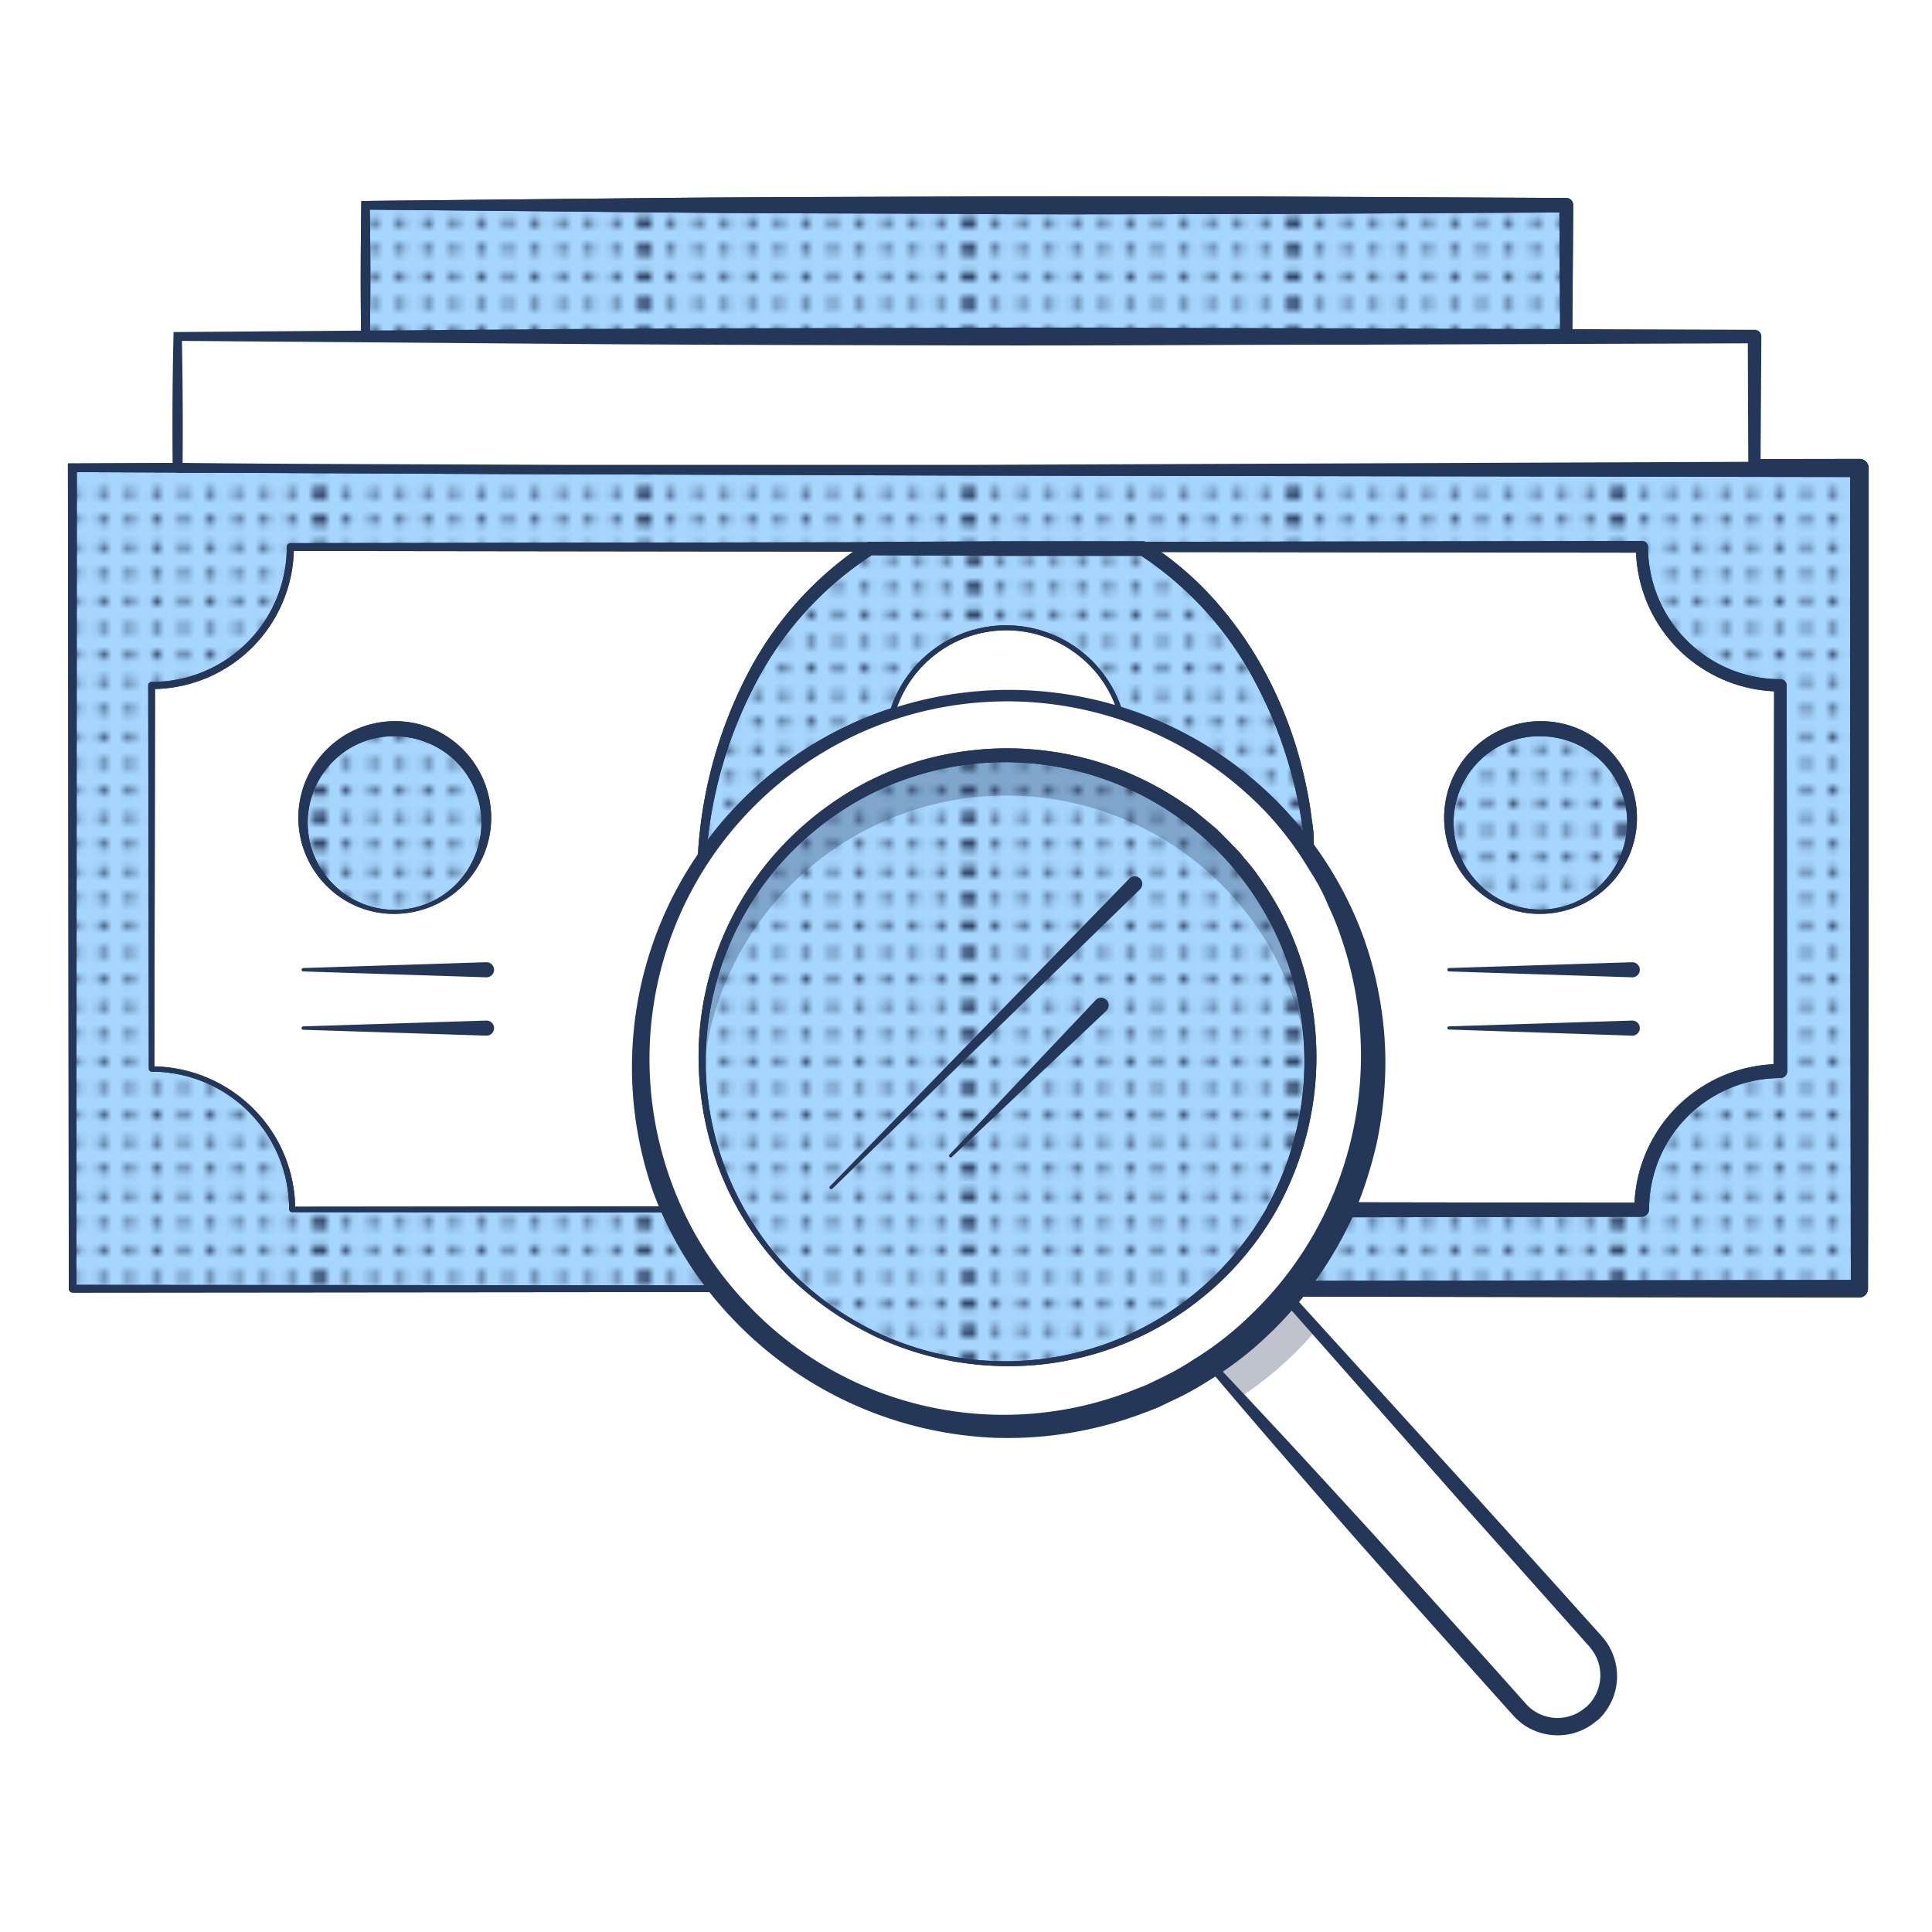 <svg id="Layer_1" data-name="Layer 1" xmlns="http://www.w3.org/2000/svg" xmlns:xlink="http://www.w3.org/1999/xlink" viewBox="0 0 256 256"><defs><style>.cls-1{fill:none;}.cls-2,.cls-9{fill:#253759;}.cls-3{clip-path:url(#clip-path);}.cls-4{clip-path:url(#clip-path-2);}.cls-5{fill:#fff;}.cls-6{fill:#a6d5fe;}.cls-7{fill:url(#New_Pattern_Swatch_1);}.cls-8{fill:url(#New_Pattern_Swatch_1-7);}.cls-9{opacity:0.3;}</style><clipPath id="clip-path"><rect class="cls-1" x="42.85" width="43" height="43"/></clipPath><clipPath id="clip-path-2"><rect class="cls-1" x="-0.05" width="43" height="43"/></clipPath><pattern id="New_Pattern_Swatch_1" data-name="New Pattern Swatch 1" width="42.9" height="43" patternTransform="translate(-0.69 565.2)" patternUnits="userSpaceOnUse" viewBox="0 0 42.9 43"><rect class="cls-1" width="42.9" height="43"/><circle class="cls-2" cx="42.91" cy="1.85" r="0.57"/><circle class="cls-2" cx="42.91" cy="5.42" r="0.57"/><circle class="cls-2" cx="42.91" cy="8.99" r="0.57"/><circle class="cls-2" cx="42.91" cy="12.57" r="0.57"/><circle class="cls-2" cx="42.91" cy="16.14" r="0.57"/><circle class="cls-2" cx="42.91" cy="19.71" r="0.57"/><circle class="cls-2" cx="42.91" cy="23.29" r="0.57"/><circle class="cls-2" cx="42.91" cy="26.86" r="0.57"/><circle class="cls-2" cx="42.91" cy="30.43" r="0.57"/><circle class="cls-2" cx="42.91" cy="34.01" r="0.57"/><circle class="cls-2" cx="42.91" cy="37.58" r="0.57"/><circle class="cls-2" cx="42.91" cy="41.15" r="0.57"/><circle class="cls-2" cx="42.89" cy="1.85" r="0.57"/><circle class="cls-2" cx="42.89" cy="5.42" r="0.57"/><circle class="cls-2" cx="42.89" cy="8.99" r="0.57"/><circle class="cls-2" cx="42.89" cy="12.57" r="0.57"/><circle class="cls-2" cx="42.89" cy="16.14" r="0.57"/><circle class="cls-2" cx="42.89" cy="19.71" r="0.57"/><circle class="cls-2" cx="42.89" cy="23.29" r="0.57"/><circle class="cls-2" cx="42.89" cy="26.86" r="0.57"/><circle class="cls-2" cx="42.89" cy="30.43" r="0.57"/><circle class="cls-2" cx="42.89" cy="34.01" r="0.57"/><circle class="cls-2" cx="42.89" cy="37.58" r="0.57"/><circle class="cls-2" cx="42.89" cy="41.15" r="0.57"/><g class="cls-3"><circle class="cls-2" cx="42.81" cy="1.85" r="0.57"/><circle class="cls-2" cx="42.81" cy="5.42" r="0.57"/><circle class="cls-2" cx="42.81" cy="8.99" r="0.57"/><circle class="cls-2" cx="42.81" cy="12.57" r="0.57"/><circle class="cls-2" cx="42.81" cy="16.14" r="0.57"/><circle class="cls-2" cx="42.81" cy="19.71" r="0.57"/><circle class="cls-2" cx="42.81" cy="23.29" r="0.57"/><circle class="cls-2" cx="42.81" cy="26.86" r="0.57"/><circle class="cls-2" cx="42.81" cy="30.43" r="0.57"/><circle class="cls-2" cx="42.81" cy="34.01" r="0.57"/><circle class="cls-2" cx="42.81" cy="37.58" r="0.57"/><circle class="cls-2" cx="42.81" cy="41.15" r="0.57"/><circle class="cls-2" cx="42.79" cy="1.85" r="0.57"/><circle class="cls-2" cx="42.79" cy="5.42" r="0.57"/><circle class="cls-2" cx="42.79" cy="8.99" r="0.57"/><circle class="cls-2" cx="42.79" cy="12.57" r="0.57"/><circle class="cls-2" cx="42.79" cy="16.14" r="0.57"/><circle class="cls-2" cx="42.79" cy="19.71" r="0.57"/><circle class="cls-2" cx="42.79" cy="23.29" r="0.57"/><circle class="cls-2" cx="42.79" cy="26.86" r="0.57"/><circle class="cls-2" cx="42.79" cy="30.43" r="0.57"/><circle class="cls-2" cx="42.79" cy="34.01" r="0.57"/><circle class="cls-2" cx="42.79" cy="37.58" r="0.57"/><circle class="cls-2" cx="42.79" cy="41.15" r="0.57"/></g><circle class="cls-2" cx="42.91" cy="1.85" r="0.57"/><circle class="cls-2" cx="42.91" cy="5.42" r="0.57"/><circle class="cls-2" cx="42.91" cy="8.99" r="0.57"/><circle class="cls-2" cx="42.91" cy="12.57" r="0.57"/><circle class="cls-2" cx="42.91" cy="16.14" r="0.57"/><circle class="cls-2" cx="42.91" cy="19.71" r="0.57"/><circle class="cls-2" cx="42.91" cy="23.29" r="0.57"/><circle class="cls-2" cx="42.91" cy="26.86" r="0.57"/><circle class="cls-2" cx="42.91" cy="30.43" r="0.57"/><circle class="cls-2" cx="42.91" cy="34.01" r="0.57"/><circle class="cls-2" cx="42.91" cy="37.58" r="0.57"/><circle class="cls-2" cx="42.91" cy="41.15" r="0.57"/><circle class="cls-2" cx="0.01" cy="1.85" r="0.57"/><circle class="cls-2" cx="3.59" cy="1.85" r="0.57"/><circle class="cls-2" cx="7.16" cy="1.85" r="0.57"/><circle class="cls-2" cx="10.73" cy="1.85" r="0.57"/><circle class="cls-2" cx="0.01" cy="5.42" r="0.57"/><circle class="cls-2" cx="3.59" cy="5.42" r="0.57"/><circle class="cls-2" cx="7.16" cy="5.42" r="0.57"/><circle class="cls-2" cx="10.73" cy="5.42" r="0.57"/><circle class="cls-2" cx="0.01" cy="8.99" r="0.57"/><circle class="cls-2" cx="3.59" cy="8.99" r="0.57"/><circle class="cls-2" cx="7.16" cy="8.99" r="0.57"/><circle class="cls-2" cx="10.73" cy="8.99" r="0.57"/><circle class="cls-2" cx="0.01" cy="12.57" r="0.57"/><circle class="cls-2" cx="3.59" cy="12.57" r="0.57"/><circle class="cls-2" cx="7.16" cy="12.57" r="0.57"/><circle class="cls-2" cx="10.73" cy="12.57" r="0.57"/><circle class="cls-2" cx="0.01" cy="16.14" r="0.57"/><circle class="cls-2" cx="3.59" cy="16.14" r="0.57"/><circle class="cls-2" cx="7.16" cy="16.14" r="0.57"/><circle class="cls-2" cx="10.73" cy="16.14" r="0.57"/><circle class="cls-2" cx="0.01" cy="19.71" r="0.57"/><circle class="cls-2" cx="3.59" cy="19.71" r="0.57"/><circle class="cls-2" cx="7.16" cy="19.71" r="0.57"/><circle class="cls-2" cx="10.73" cy="19.71" r="0.57"/><circle class="cls-2" cx="14.3" cy="1.85" r="0.57"/><circle class="cls-2" cx="17.88" cy="1.85" r="0.57"/><circle class="cls-2" cx="21.45" cy="1.85" r="0.57"/><circle class="cls-2" cx="25.02" cy="1.85" r="0.57"/><circle class="cls-2" cx="28.6" cy="1.85" r="0.57"/><circle class="cls-2" cx="14.3" cy="5.42" r="0.57"/><circle class="cls-2" cx="17.88" cy="5.42" r="0.57"/><circle class="cls-2" cx="21.45" cy="5.42" r="0.57"/><circle class="cls-2" cx="25.02" cy="5.42" r="0.57"/><circle class="cls-2" cx="28.6" cy="5.42" r="0.57"/><circle class="cls-2" cx="14.3" cy="8.99" r="0.57"/><circle class="cls-2" cx="17.88" cy="8.99" r="0.57"/><circle class="cls-2" cx="21.45" cy="8.99" r="0.57"/><circle class="cls-2" cx="25.02" cy="8.99" r="0.57"/><circle class="cls-2" cx="28.6" cy="8.99" r="0.57"/><circle class="cls-2" cx="14.3" cy="12.57" r="0.57"/><circle class="cls-2" cx="17.88" cy="12.57" r="0.57"/><circle class="cls-2" cx="21.45" cy="12.57" r="0.57"/><circle class="cls-2" cx="25.02" cy="12.57" r="0.57"/><circle class="cls-2" cx="28.6" cy="12.57" r="0.57"/><circle class="cls-2" cx="14.3" cy="16.14" r="0.57"/><circle class="cls-2" cx="17.88" cy="16.14" r="0.57"/><circle class="cls-2" cx="21.45" cy="16.14" r="0.57"/><circle class="cls-2" cx="25.02" cy="16.14" r="0.57"/><circle class="cls-2" cx="28.6" cy="16.14" r="0.57"/><circle class="cls-2" cx="14.3" cy="19.71" r="0.57"/><circle class="cls-2" cx="17.88" cy="19.71" r="0.57"/><circle class="cls-2" cx="21.45" cy="19.71" r="0.57"/><circle class="cls-2" cx="25.02" cy="19.71" r="0.57"/><circle class="cls-2" cx="28.6" cy="19.71" r="0.57"/><circle class="cls-2" cx="32.17" cy="1.85" r="0.57"/><circle class="cls-2" cx="35.74" cy="1.85" r="0.57"/><circle class="cls-2" cx="39.31" cy="1.85" r="0.57"/><circle class="cls-2" cx="42.89" cy="1.85" r="0.57"/><circle class="cls-2" cx="32.17" cy="5.42" r="0.57"/><circle class="cls-2" cx="35.74" cy="5.42" r="0.57"/><circle class="cls-2" cx="39.31" cy="5.42" r="0.57"/><circle class="cls-2" cx="42.89" cy="5.42" r="0.57"/><circle class="cls-2" cx="32.17" cy="8.99" r="0.57"/><circle class="cls-2" cx="35.74" cy="8.99" r="0.57"/><circle class="cls-2" cx="39.31" cy="8.99" r="0.57"/><circle class="cls-2" cx="42.89" cy="8.99" r="0.57"/><circle class="cls-2" cx="32.17" cy="12.57" r="0.57"/><circle class="cls-2" cx="35.74" cy="12.57" r="0.57"/><circle class="cls-2" cx="39.31" cy="12.57" r="0.57"/><circle class="cls-2" cx="42.89" cy="12.57" r="0.57"/><circle class="cls-2" cx="32.17" cy="16.14" r="0.57"/><circle class="cls-2" cx="35.74" cy="16.14" r="0.57"/><circle class="cls-2" cx="39.31" cy="16.14" r="0.57"/><circle class="cls-2" cx="42.89" cy="16.14" r="0.57"/><circle class="cls-2" cx="32.17" cy="19.71" r="0.57"/><circle class="cls-2" cx="35.74" cy="19.71" r="0.57"/><circle class="cls-2" cx="39.31" cy="19.71" r="0.57"/><circle class="cls-2" cx="42.89" cy="19.71" r="0.57"/><circle class="cls-2" cx="0.01" cy="23.29" r="0.57"/><circle class="cls-2" cx="3.59" cy="23.29" r="0.57"/><circle class="cls-2" cx="7.16" cy="23.29" r="0.57"/><circle class="cls-2" cx="10.73" cy="23.29" r="0.57"/><circle class="cls-2" cx="0.01" cy="26.86" r="0.57"/><circle class="cls-2" cx="3.59" cy="26.86" r="0.57"/><circle class="cls-2" cx="7.16" cy="26.86" r="0.57"/><circle class="cls-2" cx="10.73" cy="26.86" r="0.57"/><circle class="cls-2" cx="0.01" cy="30.43" r="0.57"/><circle class="cls-2" cx="3.59" cy="30.43" r="0.57"/><circle class="cls-2" cx="7.16" cy="30.43" r="0.57"/><circle class="cls-2" cx="10.73" cy="30.43" r="0.57"/><circle class="cls-2" cx="0.01" cy="34.01" r="0.57"/><circle class="cls-2" cx="3.59" cy="34.01" r="0.57"/><circle class="cls-2" cx="7.16" cy="34.01" r="0.57"/><circle class="cls-2" cx="10.73" cy="34.01" r="0.57"/><circle class="cls-2" cx="0.01" cy="37.58" r="0.57"/><circle class="cls-2" cx="3.59" cy="37.58" r="0.57"/><circle class="cls-2" cx="7.16" cy="37.58" r="0.57"/><circle class="cls-2" cx="10.73" cy="37.58" r="0.57"/><circle class="cls-2" cx="0.01" cy="41.15" r="0.57"/><circle class="cls-2" cx="3.59" cy="41.15" r="0.57"/><circle class="cls-2" cx="7.16" cy="41.15" r="0.57"/><circle class="cls-2" cx="10.73" cy="41.15" r="0.57"/><circle class="cls-2" cx="14.3" cy="23.29" r="0.57"/><circle class="cls-2" cx="17.88" cy="23.29" r="0.57"/><circle class="cls-2" cx="21.45" cy="23.29" r="0.57"/><circle class="cls-2" cx="25.02" cy="23.29" r="0.57"/><circle class="cls-2" cx="28.6" cy="23.29" r="0.57"/><circle class="cls-2" cx="14.3" cy="26.86" r="0.57"/><circle class="cls-2" cx="17.88" cy="26.86" r="0.57"/><circle class="cls-2" cx="21.45" cy="26.86" r="0.57"/><circle class="cls-2" cx="25.02" cy="26.86" r="0.57"/><circle class="cls-2" cx="28.6" cy="26.86" r="0.57"/><circle class="cls-2" cx="14.3" cy="30.43" r="0.57"/><circle class="cls-2" cx="17.88" cy="30.43" r="0.57"/><circle class="cls-2" cx="21.45" cy="30.43" r="0.57"/><circle class="cls-2" cx="25.02" cy="30.43" r="0.57"/><circle class="cls-2" cx="28.6" cy="30.43" r="0.57"/><circle class="cls-2" cx="14.3" cy="34.01" r="0.57"/><circle class="cls-2" cx="17.88" cy="34.01" r="0.57"/><circle class="cls-2" cx="21.45" cy="34.01" r="0.57"/><circle class="cls-2" cx="25.02" cy="34.01" r="0.57"/><circle class="cls-2" cx="28.6" cy="34.01" r="0.57"/><circle class="cls-2" cx="14.3" cy="37.58" r="0.57"/><circle class="cls-2" cx="17.88" cy="37.58" r="0.57"/><circle class="cls-2" cx="21.45" cy="37.58" r="0.57"/><circle class="cls-2" cx="25.02" cy="37.58" r="0.57"/><circle class="cls-2" cx="28.6" cy="37.58" r="0.57"/><circle class="cls-2" cx="14.3" cy="41.15" r="0.57"/><circle class="cls-2" cx="17.88" cy="41.15" r="0.57"/><circle class="cls-2" cx="21.45" cy="41.15" r="0.57"/><circle class="cls-2" cx="25.02" cy="41.15" r="0.57"/><circle class="cls-2" cx="28.6" cy="41.15" r="0.57"/><circle class="cls-2" cx="32.17" cy="23.29" r="0.57"/><circle class="cls-2" cx="35.74" cy="23.29" r="0.57"/><circle class="cls-2" cx="39.31" cy="23.29" r="0.57"/><circle class="cls-2" cx="42.89" cy="23.29" r="0.57"/><circle class="cls-2" cx="32.17" cy="26.86" r="0.57"/><circle class="cls-2" cx="35.74" cy="26.86" r="0.57"/><circle class="cls-2" cx="39.31" cy="26.86" r="0.57"/><circle class="cls-2" cx="42.89" cy="26.86" r="0.57"/><circle class="cls-2" cx="32.17" cy="30.43" r="0.57"/><circle class="cls-2" cx="35.74" cy="30.43" r="0.57"/><circle class="cls-2" cx="39.31" cy="30.43" r="0.57"/><circle class="cls-2" cx="42.89" cy="30.43" r="0.57"/><circle class="cls-2" cx="32.17" cy="34.01" r="0.57"/><circle class="cls-2" cx="35.74" cy="34.01" r="0.57"/><circle class="cls-2" cx="39.31" cy="34.01" r="0.57"/><circle class="cls-2" cx="42.89" cy="34.01" r="0.57"/><circle class="cls-2" cx="32.17" cy="37.58" r="0.57"/><circle class="cls-2" cx="35.74" cy="37.58" r="0.57"/><circle class="cls-2" cx="39.31" cy="37.58" r="0.57"/><circle class="cls-2" cx="42.89" cy="37.58" r="0.57"/><circle class="cls-2" cx="32.17" cy="41.15" r="0.57"/><circle class="cls-2" cx="35.74" cy="41.15" r="0.57"/><circle class="cls-2" cx="39.31" cy="41.15" r="0.57"/><circle class="cls-2" cx="42.89" cy="41.15" r="0.57"/><circle class="cls-2" cx="-0.01" cy="1.85" r="0.57"/><circle class="cls-2" cx="-0.01" cy="5.42" r="0.57"/><circle class="cls-2" cx="-0.01" cy="8.99" r="0.57"/><circle class="cls-2" cx="-0.01" cy="12.57" r="0.57"/><circle class="cls-2" cx="-0.01" cy="16.14" r="0.57"/><circle class="cls-2" cx="-0.01" cy="19.71" r="0.57"/><circle class="cls-2" cx="-0.01" cy="23.29" r="0.57"/><circle class="cls-2" cx="-0.01" cy="26.86" r="0.57"/><circle class="cls-2" cx="-0.01" cy="30.43" r="0.57"/><circle class="cls-2" cx="-0.01" cy="34.01" r="0.57"/><circle class="cls-2" cx="-0.01" cy="37.58" r="0.57"/><circle class="cls-2" cx="-0.01" cy="41.15" r="0.57"/><g class="cls-4"><circle class="cls-2" cx="-0.09" cy="1.85" r="0.57"/><circle class="cls-2" cx="-0.09" cy="5.42" r="0.57"/><circle class="cls-2" cx="-0.09" cy="8.99" r="0.57"/><circle class="cls-2" cx="-0.09" cy="12.57" r="0.57"/><circle class="cls-2" cx="-0.09" cy="16.14" r="0.57"/><circle class="cls-2" cx="-0.09" cy="19.71" r="0.57"/><circle class="cls-2" cx="-0.09" cy="23.29" r="0.57"/><circle class="cls-2" cx="-0.09" cy="26.86" r="0.57"/><circle class="cls-2" cx="-0.09" cy="30.43" r="0.57"/><circle class="cls-2" cx="-0.09" cy="34.01" r="0.57"/><circle class="cls-2" cx="-0.09" cy="37.58" r="0.57"/><circle class="cls-2" cx="-0.09" cy="41.15" r="0.57"/><circle class="cls-2" cx="-0.11" cy="1.85" r="0.57"/><circle class="cls-2" cx="-0.11" cy="5.42" r="0.57"/><circle class="cls-2" cx="-0.11" cy="8.99" r="0.57"/><circle class="cls-2" cx="-0.11" cy="12.57" r="0.57"/><circle class="cls-2" cx="-0.11" cy="16.14" r="0.57"/><circle class="cls-2" cx="-0.11" cy="19.71" r="0.57"/><circle class="cls-2" cx="-0.11" cy="23.29" r="0.57"/><circle class="cls-2" cx="-0.11" cy="26.86" r="0.57"/><circle class="cls-2" cx="-0.11" cy="30.43" r="0.57"/><circle class="cls-2" cx="-0.11" cy="34.01" r="0.57"/><circle class="cls-2" cx="-0.11" cy="37.58" r="0.57"/><circle class="cls-2" cx="-0.11" cy="41.15" r="0.57"/></g><circle class="cls-2" cx="0.01" cy="1.85" r="0.57"/><circle class="cls-2" cx="0.01" cy="5.42" r="0.57"/><circle class="cls-2" cx="0.01" cy="8.99" r="0.57"/><circle class="cls-2" cx="0.01" cy="12.57" r="0.57"/><circle class="cls-2" cx="0.01" cy="16.14" r="0.57"/><circle class="cls-2" cx="0.01" cy="19.71" r="0.57"/><circle class="cls-2" cx="0.01" cy="23.29" r="0.57"/><circle class="cls-2" cx="0.01" cy="26.86" r="0.57"/><circle class="cls-2" cx="0.01" cy="30.43" r="0.57"/><circle class="cls-2" cx="0.01" cy="34.01" r="0.57"/><circle class="cls-2" cx="0.01" cy="37.58" r="0.57"/><circle class="cls-2" cx="0.01" cy="41.15" r="0.57"/><circle class="cls-2" cx="-0.01" cy="1.85" r="0.57"/><circle class="cls-2" cx="-0.01" cy="5.42" r="0.57"/><circle class="cls-2" cx="-0.01" cy="8.99" r="0.57"/><circle class="cls-2" cx="-0.01" cy="12.57" r="0.57"/><circle class="cls-2" cx="-0.01" cy="16.14" r="0.57"/><circle class="cls-2" cx="-0.01" cy="19.71" r="0.57"/><circle class="cls-2" cx="-0.01" cy="23.29" r="0.57"/><circle class="cls-2" cx="-0.01" cy="26.86" r="0.57"/><circle class="cls-2" cx="-0.01" cy="30.43" r="0.57"/><circle class="cls-2" cx="-0.01" cy="34.01" r="0.57"/><circle class="cls-2" cx="-0.01" cy="37.58" r="0.57"/><circle class="cls-2" cx="-0.01" cy="41.15" r="0.57"/></pattern><pattern id="New_Pattern_Swatch_1-7" data-name="New Pattern Swatch 1" width="42.9" height="43" patternTransform="translate(0 162)" patternUnits="userSpaceOnUse" viewBox="0 0 42.9 43"><rect class="cls-1" width="42.9" height="43"/><circle class="cls-2" cx="42.91" cy="1.85" r="0.57"/><circle class="cls-2" cx="42.91" cy="5.42" r="0.57"/><circle class="cls-2" cx="42.91" cy="8.99" r="0.57"/><circle class="cls-2" cx="42.91" cy="12.57" r="0.57"/><circle class="cls-2" cx="42.91" cy="16.14" r="0.57"/><circle class="cls-2" cx="42.91" cy="19.71" r="0.57"/><circle class="cls-2" cx="42.91" cy="23.29" r="0.57"/><circle class="cls-2" cx="42.91" cy="26.86" r="0.57"/><circle class="cls-2" cx="42.91" cy="30.43" r="0.57"/><circle class="cls-2" cx="42.91" cy="34.01" r="0.57"/><circle class="cls-2" cx="42.91" cy="37.58" r="0.57"/><circle class="cls-2" cx="42.91" cy="41.15" r="0.57"/><circle class="cls-2" cx="42.89" cy="1.85" r="0.57"/><circle class="cls-2" cx="42.89" cy="5.42" r="0.57"/><circle class="cls-2" cx="42.89" cy="8.99" r="0.57"/><circle class="cls-2" cx="42.89" cy="12.57" r="0.57"/><circle class="cls-2" cx="42.89" cy="16.14" r="0.57"/><circle class="cls-2" cx="42.89" cy="19.71" r="0.57"/><circle class="cls-2" cx="42.89" cy="23.29" r="0.57"/><circle class="cls-2" cx="42.89" cy="26.86" r="0.57"/><circle class="cls-2" cx="42.89" cy="30.43" r="0.57"/><circle class="cls-2" cx="42.89" cy="34.01" r="0.57"/><circle class="cls-2" cx="42.89" cy="37.58" r="0.57"/><circle class="cls-2" cx="42.89" cy="41.15" r="0.57"/><g class="cls-3"><circle class="cls-2" cx="42.81" cy="1.85" r="0.57"/><circle class="cls-2" cx="42.81" cy="5.42" r="0.57"/><circle class="cls-2" cx="42.81" cy="8.99" r="0.57"/><circle class="cls-2" cx="42.81" cy="12.57" r="0.57"/><circle class="cls-2" cx="42.81" cy="16.14" r="0.57"/><circle class="cls-2" cx="42.81" cy="19.71" r="0.57"/><circle class="cls-2" cx="42.81" cy="23.29" r="0.57"/><circle class="cls-2" cx="42.81" cy="26.86" r="0.57"/><circle class="cls-2" cx="42.81" cy="30.43" r="0.57"/><circle class="cls-2" cx="42.81" cy="34.01" r="0.57"/><circle class="cls-2" cx="42.81" cy="37.58" r="0.57"/><circle class="cls-2" cx="42.81" cy="41.15" r="0.57"/><circle class="cls-2" cx="42.79" cy="1.85" r="0.57"/><circle class="cls-2" cx="42.79" cy="5.42" r="0.57"/><circle class="cls-2" cx="42.79" cy="8.99" r="0.57"/><circle class="cls-2" cx="42.79" cy="12.57" r="0.57"/><circle class="cls-2" cx="42.79" cy="16.14" r="0.57"/><circle class="cls-2" cx="42.79" cy="19.71" r="0.57"/><circle class="cls-2" cx="42.79" cy="23.29" r="0.57"/><circle class="cls-2" cx="42.79" cy="26.86" r="0.57"/><circle class="cls-2" cx="42.79" cy="30.43" r="0.57"/><circle class="cls-2" cx="42.79" cy="34.01" r="0.57"/><circle class="cls-2" cx="42.79" cy="37.58" r="0.57"/><circle class="cls-2" cx="42.79" cy="41.15" r="0.57"/></g><circle class="cls-2" cx="42.91" cy="1.85" r="0.57"/><circle class="cls-2" cx="42.91" cy="5.42" r="0.57"/><circle class="cls-2" cx="42.91" cy="8.99" r="0.57"/><circle class="cls-2" cx="42.91" cy="12.57" r="0.57"/><circle class="cls-2" cx="42.91" cy="16.14" r="0.57"/><circle class="cls-2" cx="42.91" cy="19.71" r="0.57"/><circle class="cls-2" cx="42.91" cy="23.29" r="0.57"/><circle class="cls-2" cx="42.91" cy="26.86" r="0.57"/><circle class="cls-2" cx="42.91" cy="30.43" r="0.57"/><circle class="cls-2" cx="42.91" cy="34.01" r="0.57"/><circle class="cls-2" cx="42.91" cy="37.58" r="0.57"/><circle class="cls-2" cx="42.91" cy="41.15" r="0.57"/><circle class="cls-2" cx="0.01" cy="1.85" r="0.57"/><circle class="cls-2" cx="3.59" cy="1.85" r="0.57"/><circle class="cls-2" cx="7.16" cy="1.85" r="0.57"/><circle class="cls-2" cx="10.73" cy="1.85" r="0.57"/><circle class="cls-2" cx="0.01" cy="5.42" r="0.57"/><circle class="cls-2" cx="3.59" cy="5.42" r="0.57"/><circle class="cls-2" cx="7.16" cy="5.42" r="0.57"/><circle class="cls-2" cx="10.73" cy="5.42" r="0.57"/><circle class="cls-2" cx="0.01" cy="8.99" r="0.57"/><circle class="cls-2" cx="3.59" cy="8.99" r="0.57"/><circle class="cls-2" cx="7.16" cy="8.99" r="0.57"/><circle class="cls-2" cx="10.73" cy="8.99" r="0.57"/><circle class="cls-2" cx="0.01" cy="12.57" r="0.57"/><circle class="cls-2" cx="3.59" cy="12.57" r="0.57"/><circle class="cls-2" cx="7.16" cy="12.57" r="0.57"/><circle class="cls-2" cx="10.73" cy="12.57" r="0.57"/><circle class="cls-2" cx="0.01" cy="16.14" r="0.57"/><circle class="cls-2" cx="3.59" cy="16.14" r="0.57"/><circle class="cls-2" cx="7.16" cy="16.14" r="0.57"/><circle class="cls-2" cx="10.73" cy="16.14" r="0.57"/><circle class="cls-2" cx="0.01" cy="19.71" r="0.57"/><circle class="cls-2" cx="3.59" cy="19.71" r="0.57"/><circle class="cls-2" cx="7.16" cy="19.71" r="0.57"/><circle class="cls-2" cx="10.73" cy="19.71" r="0.57"/><circle class="cls-2" cx="14.3" cy="1.85" r="0.57"/><circle class="cls-2" cx="17.88" cy="1.85" r="0.57"/><circle class="cls-2" cx="21.45" cy="1.85" r="0.57"/><circle class="cls-2" cx="25.02" cy="1.85" r="0.57"/><circle class="cls-2" cx="28.6" cy="1.85" r="0.57"/><circle class="cls-2" cx="14.3" cy="5.42" r="0.57"/><circle class="cls-2" cx="17.88" cy="5.42" r="0.57"/><circle class="cls-2" cx="21.45" cy="5.42" r="0.57"/><circle class="cls-2" cx="25.02" cy="5.42" r="0.57"/><circle class="cls-2" cx="28.6" cy="5.42" r="0.57"/><circle class="cls-2" cx="14.3" cy="8.99" r="0.57"/><circle class="cls-2" cx="17.88" cy="8.99" r="0.57"/><circle class="cls-2" cx="21.45" cy="8.99" r="0.57"/><circle class="cls-2" cx="25.02" cy="8.99" r="0.57"/><circle class="cls-2" cx="28.6" cy="8.99" r="0.57"/><circle class="cls-2" cx="14.3" cy="12.57" r="0.57"/><circle class="cls-2" cx="17.88" cy="12.57" r="0.57"/><circle class="cls-2" cx="21.45" cy="12.57" r="0.57"/><circle class="cls-2" cx="25.02" cy="12.57" r="0.57"/><circle class="cls-2" cx="28.6" cy="12.57" r="0.57"/><circle class="cls-2" cx="14.3" cy="16.14" r="0.57"/><circle class="cls-2" cx="17.88" cy="16.14" r="0.57"/><circle class="cls-2" cx="21.45" cy="16.14" r="0.57"/><circle class="cls-2" cx="25.02" cy="16.14" r="0.57"/><circle class="cls-2" cx="28.6" cy="16.14" r="0.57"/><circle class="cls-2" cx="14.3" cy="19.71" r="0.57"/><circle class="cls-2" cx="17.88" cy="19.71" r="0.57"/><circle class="cls-2" cx="21.45" cy="19.71" r="0.57"/><circle class="cls-2" cx="25.02" cy="19.71" r="0.57"/><circle class="cls-2" cx="28.6" cy="19.71" r="0.57"/><circle class="cls-2" cx="32.17" cy="1.85" r="0.57"/><circle class="cls-2" cx="35.74" cy="1.85" r="0.57"/><circle class="cls-2" cx="39.31" cy="1.85" r="0.57"/><circle class="cls-2" cx="42.89" cy="1.85" r="0.57"/><circle class="cls-2" cx="32.17" cy="5.42" r="0.57"/><circle class="cls-2" cx="35.74" cy="5.42" r="0.57"/><circle class="cls-2" cx="39.31" cy="5.42" r="0.57"/><circle class="cls-2" cx="42.89" cy="5.42" r="0.57"/><circle class="cls-2" cx="32.17" cy="8.99" r="0.57"/><circle class="cls-2" cx="35.74" cy="8.99" r="0.57"/><circle class="cls-2" cx="39.31" cy="8.99" r="0.57"/><circle class="cls-2" cx="42.89" cy="8.99" r="0.57"/><circle class="cls-2" cx="32.17" cy="12.57" r="0.57"/><circle class="cls-2" cx="35.74" cy="12.57" r="0.57"/><circle class="cls-2" cx="39.31" cy="12.57" r="0.57"/><circle class="cls-2" cx="42.89" cy="12.57" r="0.57"/><circle class="cls-2" cx="32.17" cy="16.14" r="0.57"/><circle class="cls-2" cx="35.74" cy="16.14" r="0.57"/><circle class="cls-2" cx="39.31" cy="16.14" r="0.57"/><circle class="cls-2" cx="42.89" cy="16.14" r="0.57"/><circle class="cls-2" cx="32.17" cy="19.71" r="0.57"/><circle class="cls-2" cx="35.74" cy="19.71" r="0.57"/><circle class="cls-2" cx="39.31" cy="19.71" r="0.57"/><circle class="cls-2" cx="42.89" cy="19.71" r="0.57"/><circle class="cls-2" cx="0.01" cy="23.29" r="0.57"/><circle class="cls-2" cx="3.59" cy="23.29" r="0.57"/><circle class="cls-2" cx="7.16" cy="23.29" r="0.57"/><circle class="cls-2" cx="10.73" cy="23.29" r="0.57"/><circle class="cls-2" cx="0.01" cy="26.86" r="0.57"/><circle class="cls-2" cx="3.59" cy="26.86" r="0.57"/><circle class="cls-2" cx="7.16" cy="26.86" r="0.57"/><circle class="cls-2" cx="10.73" cy="26.86" r="0.57"/><circle class="cls-2" cx="0.01" cy="30.43" r="0.57"/><circle class="cls-2" cx="3.59" cy="30.43" r="0.57"/><circle class="cls-2" cx="7.16" cy="30.43" r="0.57"/><circle class="cls-2" cx="10.73" cy="30.43" r="0.57"/><circle class="cls-2" cx="0.01" cy="34.01" r="0.57"/><circle class="cls-2" cx="3.59" cy="34.01" r="0.57"/><circle class="cls-2" cx="7.16" cy="34.01" r="0.57"/><circle class="cls-2" cx="10.73" cy="34.01" r="0.57"/><circle class="cls-2" cx="0.01" cy="37.58" r="0.57"/><circle class="cls-2" cx="3.59" cy="37.58" r="0.57"/><circle class="cls-2" cx="7.16" cy="37.58" r="0.57"/><circle class="cls-2" cx="10.73" cy="37.58" r="0.57"/><circle class="cls-2" cx="0.01" cy="41.15" r="0.57"/><circle class="cls-2" cx="3.59" cy="41.15" r="0.57"/><circle class="cls-2" cx="7.16" cy="41.15" r="0.57"/><circle class="cls-2" cx="10.73" cy="41.15" r="0.57"/><circle class="cls-2" cx="14.3" cy="23.29" r="0.57"/><circle class="cls-2" cx="17.88" cy="23.29" r="0.57"/><circle class="cls-2" cx="21.45" cy="23.29" r="0.57"/><circle class="cls-2" cx="25.02" cy="23.29" r="0.57"/><circle class="cls-2" cx="28.6" cy="23.29" r="0.57"/><circle class="cls-2" cx="14.3" cy="26.86" r="0.57"/><circle class="cls-2" cx="17.88" cy="26.86" r="0.57"/><circle class="cls-2" cx="21.45" cy="26.86" r="0.57"/><circle class="cls-2" cx="25.02" cy="26.86" r="0.57"/><circle class="cls-2" cx="28.6" cy="26.86" r="0.57"/><circle class="cls-2" cx="14.3" cy="30.43" r="0.57"/><circle class="cls-2" cx="17.88" cy="30.43" r="0.57"/><circle class="cls-2" cx="21.45" cy="30.43" r="0.57"/><circle class="cls-2" cx="25.02" cy="30.43" r="0.57"/><circle class="cls-2" cx="28.6" cy="30.43" r="0.57"/><circle class="cls-2" cx="14.3" cy="34.01" r="0.57"/><circle class="cls-2" cx="17.88" cy="34.01" r="0.57"/><circle class="cls-2" cx="21.45" cy="34.01" r="0.57"/><circle class="cls-2" cx="25.02" cy="34.01" r="0.57"/><circle class="cls-2" cx="28.6" cy="34.01" r="0.57"/><circle class="cls-2" cx="14.3" cy="37.58" r="0.57"/><circle class="cls-2" cx="17.88" cy="37.58" r="0.57"/><circle class="cls-2" cx="21.45" cy="37.58" r="0.57"/><circle class="cls-2" cx="25.02" cy="37.58" r="0.57"/><circle class="cls-2" cx="28.6" cy="37.58" r="0.57"/><circle class="cls-2" cx="14.3" cy="41.15" r="0.57"/><circle class="cls-2" cx="17.88" cy="41.15" r="0.57"/><circle class="cls-2" cx="21.45" cy="41.15" r="0.57"/><circle class="cls-2" cx="25.02" cy="41.15" r="0.57"/><circle class="cls-2" cx="28.6" cy="41.15" r="0.57"/><circle class="cls-2" cx="32.17" cy="23.29" r="0.57"/><circle class="cls-2" cx="35.74" cy="23.29" r="0.57"/><circle class="cls-2" cx="39.31" cy="23.29" r="0.57"/><circle class="cls-2" cx="42.89" cy="23.29" r="0.57"/><circle class="cls-2" cx="32.17" cy="26.86" r="0.57"/><circle class="cls-2" cx="35.74" cy="26.86" r="0.57"/><circle class="cls-2" cx="39.31" cy="26.86" r="0.57"/><circle class="cls-2" cx="42.89" cy="26.86" r="0.57"/><circle class="cls-2" cx="32.17" cy="30.43" r="0.57"/><circle class="cls-2" cx="35.74" cy="30.43" r="0.57"/><circle class="cls-2" cx="39.31" cy="30.43" r="0.57"/><circle class="cls-2" cx="42.89" cy="30.43" r="0.57"/><circle class="cls-2" cx="32.17" cy="34.01" r="0.57"/><circle class="cls-2" cx="35.74" cy="34.01" r="0.57"/><circle class="cls-2" cx="39.31" cy="34.01" r="0.57"/><circle class="cls-2" cx="42.89" cy="34.01" r="0.57"/><circle class="cls-2" cx="32.17" cy="37.58" r="0.57"/><circle class="cls-2" cx="35.74" cy="37.58" r="0.57"/><circle class="cls-2" cx="39.31" cy="37.58" r="0.57"/><circle class="cls-2" cx="42.89" cy="37.58" r="0.57"/><circle class="cls-2" cx="32.17" cy="41.15" r="0.57"/><circle class="cls-2" cx="35.74" cy="41.15" r="0.57"/><circle class="cls-2" cx="39.31" cy="41.15" r="0.57"/><circle class="cls-2" cx="42.89" cy="41.15" r="0.57"/><circle class="cls-2" cx="-0.01" cy="1.85" r="0.57"/><circle class="cls-2" cx="-0.01" cy="5.42" r="0.57"/><circle class="cls-2" cx="-0.01" cy="8.99" r="0.57"/><circle class="cls-2" cx="-0.01" cy="12.57" r="0.57"/><circle class="cls-2" cx="-0.01" cy="16.14" r="0.57"/><circle class="cls-2" cx="-0.01" cy="19.71" r="0.57"/><circle class="cls-2" cx="-0.01" cy="23.29" r="0.57"/><circle class="cls-2" cx="-0.01" cy="26.86" r="0.57"/><circle class="cls-2" cx="-0.01" cy="30.43" r="0.57"/><circle class="cls-2" cx="-0.01" cy="34.01" r="0.57"/><circle class="cls-2" cx="-0.01" cy="37.58" r="0.57"/><circle class="cls-2" cx="-0.01" cy="41.15" r="0.57"/><g class="cls-4"><circle class="cls-2" cx="-0.09" cy="1.85" r="0.57"/><circle class="cls-2" cx="-0.09" cy="5.42" r="0.57"/><circle class="cls-2" cx="-0.09" cy="8.99" r="0.57"/><circle class="cls-2" cx="-0.09" cy="12.57" r="0.57"/><circle class="cls-2" cx="-0.09" cy="16.14" r="0.57"/><circle class="cls-2" cx="-0.09" cy="19.71" r="0.57"/><circle class="cls-2" cx="-0.09" cy="23.29" r="0.57"/><circle class="cls-2" cx="-0.09" cy="26.86" r="0.57"/><circle class="cls-2" cx="-0.09" cy="30.43" r="0.57"/><circle class="cls-2" cx="-0.09" cy="34.01" r="0.57"/><circle class="cls-2" cx="-0.09" cy="37.58" r="0.57"/><circle class="cls-2" cx="-0.09" cy="41.15" r="0.57"/><circle class="cls-2" cx="-0.11" cy="1.85" r="0.57"/><circle class="cls-2" cx="-0.11" cy="5.42" r="0.57"/><circle class="cls-2" cx="-0.11" cy="8.99" r="0.57"/><circle class="cls-2" cx="-0.11" cy="12.57" r="0.57"/><circle class="cls-2" cx="-0.11" cy="16.14" r="0.57"/><circle class="cls-2" cx="-0.11" cy="19.71" r="0.57"/><circle class="cls-2" cx="-0.11" cy="23.29" r="0.57"/><circle class="cls-2" cx="-0.11" cy="26.86" r="0.57"/><circle class="cls-2" cx="-0.11" cy="30.43" r="0.57"/><circle class="cls-2" cx="-0.11" cy="34.01" r="0.57"/><circle class="cls-2" cx="-0.11" cy="37.58" r="0.57"/><circle class="cls-2" cx="-0.11" cy="41.15" r="0.57"/></g><circle class="cls-2" cx="0.01" cy="1.85" r="0.57"/><circle class="cls-2" cx="0.01" cy="5.42" r="0.57"/><circle class="cls-2" cx="0.01" cy="8.99" r="0.57"/><circle class="cls-2" cx="0.01" cy="12.57" r="0.57"/><circle class="cls-2" cx="0.01" cy="16.14" r="0.57"/><circle class="cls-2" cx="0.01" cy="19.71" r="0.57"/><circle class="cls-2" cx="0.01" cy="23.29" r="0.57"/><circle class="cls-2" cx="0.01" cy="26.86" r="0.57"/><circle class="cls-2" cx="0.01" cy="30.43" r="0.57"/><circle class="cls-2" cx="0.01" cy="34.01" r="0.57"/><circle class="cls-2" cx="0.01" cy="37.58" r="0.57"/><circle class="cls-2" cx="0.01" cy="41.15" r="0.57"/><circle class="cls-2" cx="-0.01" cy="1.85" r="0.57"/><circle class="cls-2" cx="-0.01" cy="5.42" r="0.57"/><circle class="cls-2" cx="-0.01" cy="8.99" r="0.57"/><circle class="cls-2" cx="-0.01" cy="12.57" r="0.57"/><circle class="cls-2" cx="-0.01" cy="16.14" r="0.57"/><circle class="cls-2" cx="-0.01" cy="19.71" r="0.57"/><circle class="cls-2" cx="-0.01" cy="23.29" r="0.57"/><circle class="cls-2" cx="-0.01" cy="26.86" r="0.57"/><circle class="cls-2" cx="-0.01" cy="30.43" r="0.57"/><circle class="cls-2" cx="-0.01" cy="34.01" r="0.57"/><circle class="cls-2" cx="-0.01" cy="37.58" r="0.57"/><circle class="cls-2" cx="-0.01" cy="41.15" r="0.57"/></pattern></defs><title>10-free-finance-icon</title><rect class="cls-5" x="14.52" y="66.15" width="225.8" height="99.38"/><path class="cls-6" d="M9.61,62V170.76H95.39A48.15,48.15,0,0,1,89,160.28H38.74a18.64,18.64,0,0,0-18.65-18.64V90.82A18.35,18.35,0,0,0,38.45,72.47h179.1a18.35,18.35,0,0,0,18.36,18.35v51.12a18.36,18.36,0,0,0-18.36,18.34H177.72a48.56,48.56,0,0,1-6.41,10.48h75.08V62Z"/><path class="cls-2" d="M10.18,62.56l-.06,108.2-.51-.51,85.78.07L95,171a48.83,48.83,0,0,1-6.46-10.59l.39.26-50.23-.05a.4.4,0,0,1-.39-.38h0A18.23,18.23,0,0,0,20.09,142a.38.38,0,0,1-.37-.37l-.08-50.82a.45.45,0,0,1,.45-.45h0A17.87,17.87,0,0,0,38,72.47a.51.51,0,0,1,.49-.5h0l179.1-.28a.78.78,0,0,1,.78.78h0A17.55,17.55,0,0,0,235.91,90a.83.83,0,0,1,.83.82h0l.08,51.12a.91.91,0,0,1-.91.91h0a17.41,17.41,0,0,0-17.4,17.43,1,1,0,0,1-.95.95h0l-39.83.07.93-.61a49.31,49.31,0,0,1-6.52,10.72l-.82-1.69,75.08-.12-1.15,1.16-.09-54.39,0-54.38,1.22,1.22-118-.19-59.05-.19ZM9,61.41l59.2-.27L127.57,61l118.82-.19A1.2,1.2,0,0,1,247.61,62h0l0,54.38-.09,54.39a1.16,1.16,0,0,1-1.16,1.16l-75.08-.12a1,1,0,0,1-1-1,1.07,1.07,0,0,1,.23-.65,47.27,47.27,0,0,0,6.29-10.25,1,1,0,0,1,.93-.6l39.83.06-1,1A19.3,19.3,0,0,1,235.91,141l-.91.91.08-51.12.83.83A19.18,19.18,0,0,1,222.36,86a19.19,19.19,0,0,1-5.59-13.55l.78.78L38.45,73l.49-.5a18.83,18.83,0,0,1-18.85,18.8l.45-.45-.08,50.82-.37-.37a19.13,19.13,0,0,1,13.44,5.57A18.75,18.75,0,0,1,37.66,153a19.15,19.15,0,0,1,1.46,7.28l-.38-.38L89,159.85a.45.45,0,0,1,.39.25,47.14,47.14,0,0,0,6.37,10.39.43.43,0,0,1-.07.61.41.41,0,0,1-.27.1l-85.78.08a.52.52,0,0,1-.52-.52h0Z"/><path class="cls-6" d="M48.46,27.2V44.6H207.54V27.2Z"/><path class="cls-2" d="M49,27.78c.09,5.61.11,11.16,0,16.82L48.46,44c6.63.09,13.25.09,19.88.14l19.89.08c13.26,0,26.51.06,39.77,0l39.77-.15,39.77-.27-.81.82-.11-17.4.92.93-39.55.2c-13.18,0-26.32.09-39.51,0s-26.34-.05-39.59-.19Zm-1.15-1.15,39.69-.4c13.26-.13,26.63-.13,40-.19s26.7,0,40,0l40,.19h0a.93.93,0,0,1,.92.93h0l-.12,17.4h0a.8.8,0,0,1-.81.8l-39.77-.27L128,45c-13.26-.07-26.51,0-39.77,0l-19.89.08c-6.63,0-13.25,0-19.88.14a.59.59,0,0,1-.61-.59h0C47.77,38.66,47.79,32.61,47.88,26.63Z"/><path class="cls-7" d="M9.61,62V170.76H95.39A48.15,48.15,0,0,1,89,160.28H38.74a18.64,18.64,0,0,0-18.65-18.64V90.82A18.35,18.35,0,0,0,38.45,72.47h179.1a18.35,18.35,0,0,0,18.36,18.35v51.12a18.36,18.36,0,0,0-18.36,18.34H177.72a48.56,48.56,0,0,1-6.41,10.48h75.08V62Z"/><path class="cls-2" d="M10.18,62.56l-.06,108.2-.51-.51,85.78.07L95,171a48.83,48.83,0,0,1-6.46-10.59l.39.26-50.23-.05a.4.4,0,0,1-.39-.38h0A18.23,18.23,0,0,0,20.09,142a.38.38,0,0,1-.37-.37l-.08-50.82a.45.45,0,0,1,.45-.45h0A17.87,17.87,0,0,0,38,72.47a.51.51,0,0,1,.49-.5h0l179.1-.28a.78.78,0,0,1,.78.78h0A17.55,17.55,0,0,0,235.91,90a.83.83,0,0,1,.83.82h0l.08,51.12a.91.91,0,0,1-.91.91h0a17.41,17.41,0,0,0-17.4,17.43,1,1,0,0,1-.95.95h0l-39.83.07.93-.61a49.31,49.31,0,0,1-6.52,10.72l-.82-1.69,75.08-.12-1.15,1.16-.09-54.39,0-54.38,1.22,1.22-118-.19-59.05-.19ZM9,61.41l59.2-.27L127.57,61l118.82-.19A1.2,1.2,0,0,1,247.61,62h0l0,54.38-.09,54.39a1.16,1.16,0,0,1-1.16,1.16l-75.08-.12a1,1,0,0,1-1-1,1.07,1.07,0,0,1,.23-.65,47.27,47.27,0,0,0,6.29-10.25,1,1,0,0,1,.93-.6l39.83.06-1,1A19.3,19.3,0,0,1,235.91,141l-.91.91.08-51.12.83.83A19.18,19.18,0,0,1,222.36,86a19.19,19.19,0,0,1-5.59-13.55l.78.78L38.45,73l.49-.5a18.83,18.83,0,0,1-18.85,18.8l.45-.45-.08,50.82-.37-.37a19.13,19.13,0,0,1,13.44,5.57A18.75,18.75,0,0,1,37.66,153a19.15,19.15,0,0,1,1.46,7.28l-.38-.38L89,159.85a.45.45,0,0,1,.39.25,47.14,47.14,0,0,0,6.37,10.39.43.43,0,0,1-.07.61.41.41,0,0,1-.27.1l-85.78.08a.52.52,0,0,1-.52-.52h0Z"/><path class="cls-5" d="M23.53,44.6V62H232.47V44.6Z"/><path class="cls-2" d="M24.11,45.17c.1,5.63.14,11.17.08,16.82l-.66-.66c8.71.1,17.41.14,26.12.17l26.12.1H128l104.47-.41-.81.81-.07-17.39.88.88-52,.18c-17.34,0-34.63.14-52,.1s-34.65-.06-52-.19ZM23,44l52.14-.4c17.42-.13,34.94-.12,52.42-.18s35,.05,52.51.09l52.44.19h0a.87.87,0,0,1,.88.88h0L233.28,62h0a.81.81,0,0,1-.81.81L128,62.38H75.77l-26.12.1q-13.07,0-26.12.17a.63.63,0,0,1-.65-.64h0C22.82,56,22.85,50,23,44Z"/><path class="cls-7" d="M48.46,27.2V44.6H207.54V27.2Z"/><path class="cls-2" d="M49,27.78c.09,5.61.11,11.16,0,16.82L48.46,44c6.63.09,13.25.09,19.88.14l19.89.08c13.26,0,26.51.06,39.77,0l39.77-.15,39.77-.27-.81.82-.11-17.4.92.93-39.55.2c-13.18,0-26.32.09-39.51,0s-26.34-.05-39.59-.19Zm-1.15-1.15,39.69-.4c13.26-.13,26.63-.13,40-.19s26.7,0,40,0l40,.19h0a.93.93,0,0,1,.92.93h0l-.12,17.4h0a.8.8,0,0,1-.81.8l-39.77-.27L128,45c-13.26-.07-26.51,0-39.77,0l-19.89.08c-6.63,0-13.25,0-19.88.14a.59.59,0,0,1-.61-.59h0C47.77,38.66,47.79,32.61,47.88,26.63Z"/><circle class="cls-6" cx="52.31" cy="108.68" r="12.12"/><path class="cls-2" d="M65.08,108.68a12.69,12.69,0,0,1-3.92,8.85,13,13,0,0,1-8.85,3.56,12.52,12.52,0,0,1-8.87-3.55,12.76,12.76,0,0,1-.32-18.05,12.8,12.8,0,0,1,14.21-2.92,12.87,12.87,0,0,1,7.75,12.11Zm-1.29,0a11.39,11.39,0,0,0-3.54-7.94,11.58,11.58,0,0,0-7.94-3.18,11.22,11.22,0,0,0-8,3.16A11.49,11.49,0,0,0,44,117a11.46,11.46,0,0,0,12.8,2.64A11.44,11.44,0,0,0,60.6,117,11.62,11.62,0,0,0,63.79,108.68Z"/><circle class="cls-6" cx="204.13" cy="108.68" r="12.12"/><path class="cls-2" d="M216.9,108.68a12.69,12.69,0,0,1-3.92,8.85,13,13,0,0,1-8.85,3.56,12.52,12.52,0,0,1-8.87-3.55,12.76,12.76,0,0,1-.32-18.05,12.8,12.8,0,0,1,14.21-2.92,12.87,12.87,0,0,1,7.75,12.11Zm-1.29,0a11.39,11.39,0,0,0-3.54-7.94,11.58,11.58,0,0,0-7.94-3.18,11.2,11.2,0,0,0-8,3.16,11.49,11.49,0,0,0-.32,16.24,11.46,11.46,0,0,0,12.8,2.64,11.44,11.44,0,0,0,3.77-2.63A11.62,11.62,0,0,0,215.61,108.68Z"/><path class="cls-6" d="M173.66,113.2a47.58,47.58,0,0,0-4.07-5.24,48.5,48.5,0,0,0-21.23-13.83,15.77,15.77,0,0,0-30,0A48.89,48.89,0,0,0,93,113.18c1.24-17.77,9.94-32.89,22.17-40.52h36.28C163.73,80.3,172.43,95.43,173.66,113.2Z"/><path class="cls-2" d="M173.87,113.81a1.47,1.47,0,0,1-.66-.26,1.28,1.28,0,0,1-.26-.26l-.1-.15-.28-.41-.56-.82c-.39-.54-.79-1.07-1.19-1.59-.82-1-1.69-2.06-2.59-3a46.93,46.93,0,0,0-5.88-5.39,48.15,48.15,0,0,0-14.09-7.46.31.31,0,0,1-.2-.2,15.29,15.29,0,0,0-5.6-7.76,15.39,15.39,0,0,0-23.79,7.76.43.43,0,0,1-.22.22,48,48,0,0,0-25,19,.53.53,0,0,1-.73.15.52.52,0,0,1-.24-.48h0a59.39,59.39,0,0,1,6.25-23.21,46,46,0,0,1,16-18,.86.86,0,0,1,.46-.14h0l18.14-.08c6.05,0,12.09,0,18.14,0h0a1,1,0,0,1,.52.15,43.11,43.11,0,0,1,9.28,8,49.37,49.37,0,0,1,6.82,10.08,54.64,54.64,0,0,1,4.32,11.34,60.18,60.18,0,0,1,1.23,5.94l.2,1.5.11.75c0,.24.07.49.09.82a12.06,12.06,0,0,1,0,1.9Zm-.42-1.22a9.21,9.21,0,0,0-.47-1.27,4.22,4.22,0,0,1-.29-1.08c0-.18-.06-.42-.1-.67l-.12-.73-.24-1.46c-.37-1.94-.8-3.86-1.36-5.75a56.76,56.76,0,0,0-4.38-10.92A45.32,45.32,0,0,0,151,73.5l.52.15c-6.05,0-12.09,0-18.14,0l-18.14-.08.47-.13a45.09,45.09,0,0,0-15.63,17.19,58.09,58.09,0,0,0-6.48,22.61l-1-.33A49.8,49.8,0,0,1,118.23,93.8L118,94a16.11,16.11,0,0,1,30.65,0l-.2-.21a49.15,49.15,0,0,1,14.41,7.37,52.89,52.89,0,0,1,6.14,5.35c.94,1,1.86,2,2.72,3,.43.53.86,1.06,1.27,1.61l.6.82.3.42,0,.06a.22.22,0,0,0-.13-.06A.39.39,0,0,0,173.45,112.59Z"/><circle class="cls-7" cx="52.31" cy="108.68" r="12.12"/><path class="cls-2" d="M65.08,108.68a12.69,12.69,0,0,1-3.92,8.85,13,13,0,0,1-8.85,3.56,12.52,12.52,0,0,1-8.87-3.55,12.76,12.76,0,0,1-.32-18.05,12.8,12.8,0,0,1,14.21-2.92,12.87,12.87,0,0,1,7.75,12.11Zm-1.29,0a11.39,11.39,0,0,0-3.54-7.94,11.58,11.58,0,0,0-7.94-3.18,11.22,11.22,0,0,0-8,3.16A11.49,11.49,0,0,0,44,117a11.46,11.46,0,0,0,12.8,2.64A11.44,11.44,0,0,0,60.6,117,11.62,11.62,0,0,0,63.79,108.68Z"/><path class="cls-2" d="M40.18,128.27l24.25-.77a1,1,0,0,1,.07,2h-.07l-24.25-.78a.23.23,0,0,1-.22-.23A.24.24,0,0,1,40.18,128.27Z"/><path class="cls-2" d="M40.18,136l24.25-.77a1,1,0,0,1,.07,2h-.07l-24.25-.78a.22.22,0,0,1-.22-.23A.24.24,0,0,1,40.18,136Z"/><circle class="cls-8" cx="204.13" cy="108.68" r="12.12"/><path class="cls-2" d="M216.9,108.68a12.69,12.69,0,0,1-3.92,8.85,13,13,0,0,1-8.85,3.56,12.52,12.52,0,0,1-8.87-3.55,12.76,12.76,0,0,1-.32-18.05,12.8,12.8,0,0,1,14.21-2.92,12.87,12.87,0,0,1,7.75,12.11Zm-1.29,0a11.39,11.39,0,0,0-3.54-7.94,11.58,11.58,0,0,0-7.94-3.18,11.2,11.2,0,0,0-8,3.16,11.49,11.49,0,0,0-.32,16.24,11.46,11.46,0,0,0,12.8,2.64,11.44,11.44,0,0,0,3.77-2.63A11.62,11.62,0,0,0,215.61,108.68Z"/><path class="cls-2" d="M192,128.27l24.25-.77a1,1,0,0,1,.07,2h-.07L192,128.72a.23.23,0,0,1-.22-.23A.24.24,0,0,1,192,128.27Z"/><path class="cls-2" d="M192,136l24.25-.77a1,1,0,0,1,.07,2h-.07L192,136.42a.22.22,0,0,1-.22-.23A.24.24,0,0,1,192,136Z"/><path class="cls-2" d="M169,160.6a40.9,40.9,0,0,1-3.94,5.66c-.73.88-1.5,1.74-2.31,2.56s-1.62,1.59-2.55,2.37l0,0A40.66,40.66,0,0,1,132.33,181a41.32,41.32,0,0,1-14.67-3.16,42.91,42.91,0,0,1-12.58-8.19,40.84,40.84,0,0,1-8.74-12.24,41.45,41.45,0,0,1-3.68-14.6,40.81,40.81,0,0,1,8.9-28.33,42.18,42.18,0,0,1,11.52-9.88,39.7,39.7,0,0,1,14.37-5,41.28,41.28,0,0,1,29.21,6.7c.52.37,1.09.68,1.58,1.09l1.48,1.22,1.48,1.23,1.35,1.36,1.34,1.37c.46.45.83,1,1.25,1.46s.82,1,1.21,1.49l1.09,1.57a39.75,39.75,0,0,1,6,14,41.08,41.08,0,0,1,.52,15.19A42.19,42.19,0,0,1,169,160.6Zm-1.12-.64a40.59,40.59,0,0,0,4.59-13.9A39.67,39.67,0,0,0,113.88,106a40.82,40.82,0,0,0-11.25,9.35,39.75,39.75,0,0,0,2.9,53.82,40.63,40.63,0,0,0,12.35,8.13,39.69,39.69,0,0,0,29,.64,39.55,39.55,0,0,0,12.63-7.57l0,0c.79-.69,1.62-1.5,2.38-2.3s1.51-1.65,2.21-2.52A39,39,0,0,0,167.89,160Z"/><path class="cls-5" d="M210.92,227.07a6.76,6.76,0,0,1-9.57-.54L160.4,180.79a47.15,47.15,0,0,0,5.37-4.17,46.41,46.41,0,0,0,4.74-4.89l41,45.76A6.8,6.8,0,0,1,210.92,227.07Z"/><path class="cls-2" d="M211.68,227.92a7.9,7.9,0,0,1-4.76,2,8,8,0,0,1-5-1.36,7.4,7.4,0,0,1-1-.83c-.16-.15-.31-.32-.45-.47l-.38-.42-1.5-1.67-3-3.35-12-13.45c-4-4.49-7.92-9-11.87-13.54s-7.85-9.09-11.73-13.68h0a.57.57,0,0,1,.07-.8l.05,0a47.83,47.83,0,0,0,9.85-9h0a.72.72,0,0,1,1-.1l.08.07h0l24.24,26.66,12.06,13.37,3,3.35,1.51,1.67.38.42.41.5a7.05,7.05,0,0,1,.7,1.1,7.91,7.91,0,0,1-1.69,9.6Zm-1.53-1.7a5.67,5.67,0,0,0,1.26-6.86,5.07,5.07,0,0,0-.51-.79l-.29-.38-.38-.42-1.49-1.68-3-3.37-12-13.46-23.81-27,1.09,0h0a49.31,49.31,0,0,1-10.35,9l.1-.84h0q6.19,6.54,12.3,13.16c4.06,4.43,8.14,8.84,12.15,13.3l12.06,13.38,3,3.36,1.5,1.68.37.42c.12.12.21.24.33.34a4.52,4.52,0,0,0,.72.59,5.6,5.6,0,0,0,6.91-.43Z"/><path class="cls-5" d="M177.72,160.28a48.56,48.56,0,0,1-6.41,10.48c-.26.33-.53.65-.8,1a46.41,46.41,0,0,1-4.74,4.89,47.15,47.15,0,0,1-5.37,4.17,48.61,48.61,0,0,1-63.29-8c-.6-.67-1.18-1.36-1.72-2.05A48.15,48.15,0,0,1,89,160.28,48.7,48.7,0,0,1,93,113.18a48.89,48.89,0,0,1,25.3-19.06A48.65,48.65,0,0,1,169.59,108a47.58,47.58,0,0,1,4.07,5.24A48.6,48.6,0,0,1,177.72,160.28Z"/><path class="cls-2" d="M179.34,161a50.83,50.83,0,0,1-11.41,16,44.32,44.32,0,0,1-7.86,6,37.76,37.76,0,0,1-4.31,2.39l-2.23,1.07c-.75.33-1.53.59-2.3.89a50.8,50.8,0,0,1-19.33,3.17A50.79,50.79,0,0,1,97,174.67a48.78,48.78,0,0,1-10.37-16.5,50,50,0,0,1,93.43-35.58,47.39,47.39,0,0,1,2.7,9.44,48,48,0,0,1,.8,9.8,52,52,0,0,1-1.17,9.79A55.42,55.42,0,0,1,179.34,161Zm-3.24-1.45a47.88,47.88,0,0,0,1.37-36c-.49-1.47-1.16-2.86-1.78-4.28s-1.39-2.77-2.24-4.07a43.49,43.49,0,0,0-5.57-7.44,47.39,47.39,0,0,0-78.72,49.42A46.07,46.07,0,0,0,99,172.8a46.7,46.7,0,0,0,51,11.46c.72-.29,1.44-.54,2.14-.86l2.07-1a35.28,35.28,0,0,0,4-2.29,42.5,42.5,0,0,0,7.26-5.63A47.2,47.2,0,0,0,176.1,159.56Z"/><path class="cls-9" d="M170.51,171.73a46.41,46.41,0,0,1-4.74,4.89,47.15,47.15,0,0,1-5.37,4.17l3.9,4.36.28-.17a48.06,48.06,0,0,0,9.89-8.81Z"/><path class="cls-6" d="M168.45,160.28a40.1,40.1,0,0,1-8.2,10.17c-.12.1-.24.22-.36.31a40.39,40.39,0,0,1-53.1,0,39.46,39.46,0,0,1-3.51-3.46,40.35,40.35,0,1,1,65.17-7Z"/><path class="cls-2" d="M169,160.6a40.9,40.9,0,0,1-3.94,5.66c-.73.88-1.5,1.74-2.31,2.56s-1.62,1.59-2.55,2.37l0,0A40.66,40.66,0,0,1,132.33,181a41.32,41.32,0,0,1-14.67-3.16,42.91,42.91,0,0,1-12.58-8.19,40.84,40.84,0,0,1-8.74-12.24,41.45,41.45,0,0,1-3.68-14.6,40.81,40.81,0,0,1,8.9-28.33,42.18,42.18,0,0,1,11.52-9.88,39.7,39.7,0,0,1,14.37-5,41.28,41.28,0,0,1,29.21,6.7c.52.37,1.09.68,1.58,1.09l1.48,1.22,1.48,1.23,1.35,1.36,1.34,1.37c.46.45.83,1,1.25,1.46s.82,1,1.21,1.49l1.09,1.57a39.75,39.75,0,0,1,6,14,41.08,41.08,0,0,1,.52,15.19A42.19,42.19,0,0,1,169,160.6Zm-1.12-.64a40.59,40.59,0,0,0,4.59-13.9A39.67,39.67,0,0,0,113.88,106a40.82,40.82,0,0,0-11.25,9.35,39.75,39.75,0,0,0,2.9,53.82,40.63,40.63,0,0,0,12.35,8.13,39.69,39.69,0,0,0,29,.64,39.55,39.55,0,0,0,12.63-7.57l0,0c.79-.69,1.62-1.5,2.38-2.3s1.51-1.65,2.21-2.52A39,39,0,0,0,167.89,160Z"/><path class="cls-7" d="M168.45,160.28a40.1,40.1,0,0,1-8.2,10.17c-.12.1-.24.22-.36.31a40.39,40.39,0,0,1-53.1,0,39.46,39.46,0,0,1-3.51-3.46,40.35,40.35,0,1,1,65.17-7Z"/><path class="cls-2" d="M169,160.6a40.9,40.9,0,0,1-3.94,5.66c-.73.88-1.5,1.74-2.31,2.56s-1.62,1.59-2.55,2.37l0,0A40.66,40.66,0,0,1,132.33,181a41.32,41.32,0,0,1-14.67-3.16,42.91,42.91,0,0,1-12.58-8.19,40.84,40.84,0,0,1-8.74-12.24,41.45,41.45,0,0,1-3.68-14.6,40.81,40.81,0,0,1,8.9-28.33,42.18,42.18,0,0,1,11.52-9.88,39.7,39.7,0,0,1,14.37-5,41.28,41.28,0,0,1,29.21,6.7c.52.37,1.09.68,1.58,1.09l1.48,1.22,1.48,1.23,1.35,1.36,1.34,1.37c.46.45.83,1,1.25,1.46s.82,1,1.21,1.49l1.09,1.57a39.75,39.75,0,0,1,6,14,41.08,41.08,0,0,1,.52,15.19A42.19,42.19,0,0,1,169,160.6Zm-1.12-.64a40.59,40.59,0,0,0,4.59-13.9A39.67,39.67,0,0,0,113.88,106a40.82,40.82,0,0,0-11.25,9.35,39.75,39.75,0,0,0,2.9,53.82,40.63,40.63,0,0,0,12.35,8.13,39.69,39.69,0,0,0,29,.64,39.55,39.55,0,0,0,12.63-7.57l0,0c.79-.69,1.62-1.5,2.38-2.3s1.51-1.65,2.21-2.52A39,39,0,0,0,167.89,160Z"/><path class="cls-9" d="M106.44,115.71A40.32,40.32,0,0,1,173.58,143a40.32,40.32,0,1,0-80.46,0A40.18,40.18,0,0,1,106.44,115.71Z"/><path class="cls-2" d="M109.93,157.23l39.71-40.81a1,1,0,1,1,1.44,1.4l0,0-40.81,39.71a.23.23,0,0,1-.32-.32Z"/><path class="cls-2" d="M125.81,153,145.2,132.5a1,1,0,0,1,1.42,0,1,1,0,0,1,0,1.41l0,0-20.49,19.39a.22.22,0,0,1-.32,0A.22.22,0,0,1,125.81,153Z"/><path class="cls-8" d="M173.66,113.2a47.58,47.58,0,0,0-4.07-5.24,48.5,48.5,0,0,0-21.23-13.83,15.77,15.77,0,0,0-30,0A48.89,48.89,0,0,0,93,113.18c1.24-17.77,9.94-32.89,22.17-40.52h36.28C163.73,80.3,172.43,95.43,173.66,113.2Z"/><path class="cls-2" d="M173.87,113.81a1.47,1.47,0,0,1-.66-.26,1.28,1.28,0,0,1-.26-.26l-.1-.15-.28-.41-.56-.82c-.39-.54-.79-1.07-1.19-1.59-.82-1-1.69-2.06-2.59-3a46.93,46.93,0,0,0-5.88-5.39,48.15,48.15,0,0,0-14.09-7.46.31.31,0,0,1-.2-.2,15.29,15.29,0,0,0-5.6-7.76,15.39,15.39,0,0,0-23.79,7.76.43.43,0,0,1-.22.22,48,48,0,0,0-25,19,.53.53,0,0,1-.73.15.52.52,0,0,1-.24-.48h0a59.39,59.39,0,0,1,6.25-23.21,46,46,0,0,1,16-18,.86.86,0,0,1,.46-.14h0l18.14-.08c6.05,0,12.09,0,18.14,0h0a1,1,0,0,1,.52.15,43.11,43.11,0,0,1,9.28,8,49.37,49.37,0,0,1,6.82,10.08,54.64,54.64,0,0,1,4.32,11.34,60.18,60.18,0,0,1,1.23,5.94l.2,1.5.11.75c0,.24.07.49.09.82a12.06,12.06,0,0,1,0,1.9Zm-.42-1.22a9.21,9.21,0,0,0-.47-1.27,4.22,4.22,0,0,1-.29-1.08c0-.18-.06-.42-.1-.67l-.12-.73-.24-1.46c-.37-1.94-.8-3.86-1.36-5.75a56.76,56.76,0,0,0-4.38-10.92A45.32,45.32,0,0,0,151,73.5l.52.15c-6.05,0-12.09,0-18.14,0l-18.14-.08.47-.13a45.09,45.09,0,0,0-15.63,17.19,58.09,58.09,0,0,0-6.48,22.61l-1-.33A49.8,49.8,0,0,1,118.23,93.8L118,94a16.11,16.11,0,0,1,30.65,0l-.2-.21a49.15,49.15,0,0,1,14.41,7.37,52.89,52.89,0,0,1,6.14,5.35c.94,1,1.86,2,2.72,3,.43.53.86,1.06,1.27,1.61l.6.82.3.42,0,.06a.22.22,0,0,0-.13-.06A.39.39,0,0,0,173.45,112.59Z"/></svg>